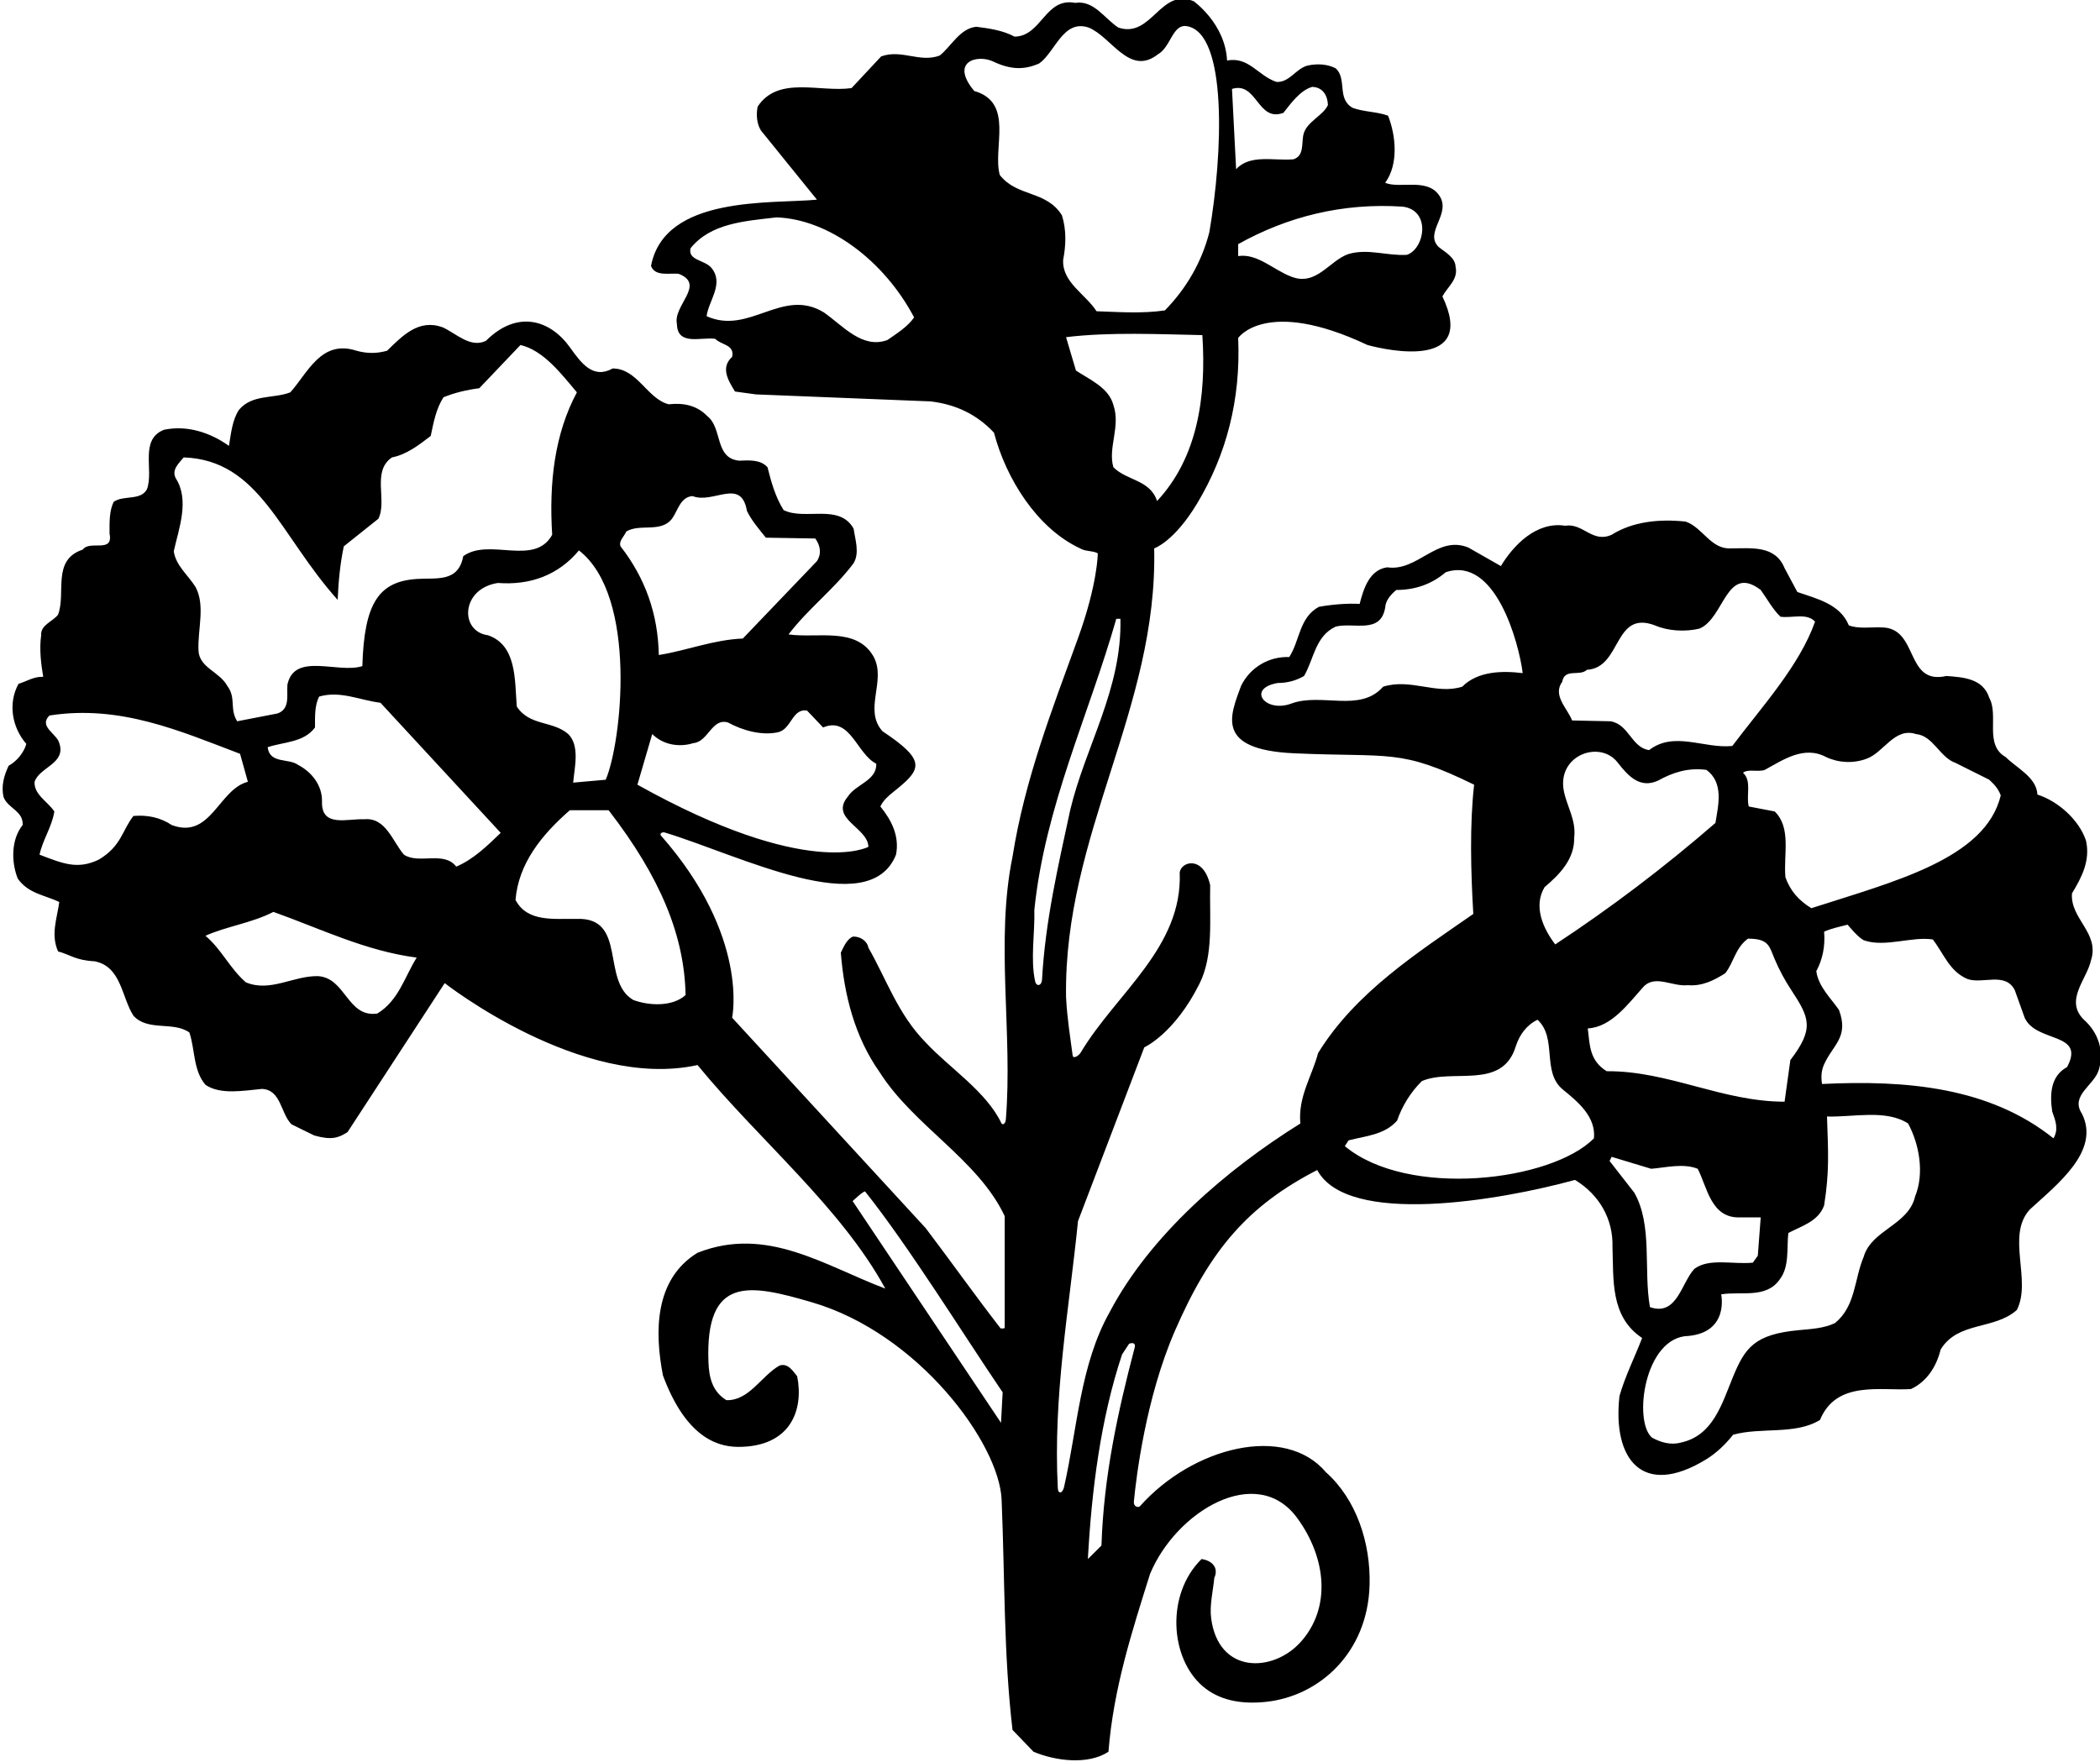 <?xml version="1.0" encoding="UTF-8"?>
<svg xmlns="http://www.w3.org/2000/svg" xmlns:xlink="http://www.w3.org/1999/xlink" width="510pt" height="428pt" viewBox="0 0 510 428" version="1.1">
<g id="surface1">
<path style=" stroke:none;fill-rule:nonzero;fill:rgb(0%,0%,0%);fill-opacity:1;" d="M 506.102 247.699 C 501.301 243 506.801 237.898 507.801 233.301 C 510 226.602 502.699 223.199 503.199 217 C 505.5 213.199 507.699 209.102 506.602 204.199 C 504.898 199.102 499.801 194.602 494.801 193 C 494.602 188.801 489.801 186.602 487.102 183.898 C 481.801 180.898 485.5 173.801 483.102 169.5 C 481.602 164.801 476.801 164.5 472.699 164.199 C 462.5 166.5 466.102 152.398 456.898 152.398 C 454.301 152.301 451.301 152.801 449 151.898 C 446.898 146.699 441.102 145.398 436.5 143.801 L 433.398 138 C 431.102 132.398 425.398 133.199 420.398 133.199 C 415.5 133.5 413.602 128.199 409.398 126.699 C 402.898 126 396.5 126.699 391.398 129.898 C 386.699 132 384.5 127 380.102 127.699 C 373.102 126.602 367.5 132.5 364.5 137.5 L 356.602 133 C 349 129.898 344.301 138.898 336.898 137.801 C 332.5 138.398 331.102 143.199 330.199 146.699 C 327.699 146.5 323.5 146.801 320.301 147.398 C 315.5 150 315.699 155.602 313.102 159.602 C 308.199 159.398 303.602 162.102 301.398 166.602 C 298.867 173.605 294.809 182.09 314.25 182.973 C 337.828 184.039 339.883 181.734 358 190.602 C 356.898 200.301 357.199 211.801 357.801 222 C 344.301 231.398 329.199 241 320.102 255.801 C 318.602 261.5 315.199 266.398 315.801 272.898 C 298 284 279.398 299.898 269.5 318.699 C 262.316 331.453 261.664 346.867 258.418 361.176 C 258.051 362.801 256.977 362.988 256.898 361.492 C 255.727 338.938 259.645 318.074 261.801 296.602 L 277.898 254.398 C 277.898 254.398 285.242 251.117 291.32 238.91 C 294.77 231.984 293.719 223.246 293.898 215 C 292.25 207.75 286.898 209.199 286.5 211.898 C 287.246 230.109 271.074 241.258 262.5 255.602 C 261.891 256.617 260.609 257.176 260.512 256.434 C 259.871 251.602 259.16 247.312 258.898 242.199 C 258.301 202.602 281.199 172.199 280.301 133.199 C 280.301 133.199 285.117 131.641 290.754 122.25 C 297.801 110.5 301.355 97.137 300.699 82.102 C 300.699 82.102 307.426 72.156 332.102 83.801 C 337.199 85.199 358.75 89.75 350.301 72 C 351.5 69.699 354.199 67.898 353.5 64.801 C 353.398 62.5 351 61.301 349.398 60 C 345.699 56.398 352.801 51.801 349.398 47.301 C 346.398 43.199 339.898 45.898 336.398 44.398 C 339.699 39.898 339 32.898 337.102 28.102 C 334.398 27.102 331.199 27.199 328.5 26.199 C 324.602 24 327.199 19.199 324.398 16.602 C 322.5 15.602 320 15.398 317.699 15.898 C 314.801 16.5 313.199 20.102 310 19.898 C 305.5 18.398 303.301 13.699 298 14.699 C 297.574 5.734 289.898 0.301 289.898 0.301 C 281.801 -3.102 279.699 9.398 271.602 6.699 C 268.199 4.5 265.699 0 261.102 0.699 C 253.801 -0.699 253 8.801 246.398 8.898 C 243.602 7.398 240.301 6.898 237.102 6.5 C 233.102 6.898 231 11.301 228.199 13.5 C 223.301 15.301 219 11.898 214 13.699 L 206.801 21.398 C 199.102 22.5 189 18.301 184 25.898 C 183.602 27.898 183.801 30.102 184.801 31.699 L 198.398 48.5 C 187.352 49.562 161.383 47.367 158.102 64.602 C 159.102 67.199 162.398 66.301 164.801 66.5 C 171.5 69.102 163.398 74.199 164.398 78.699 C 164.5 84.102 170.301 81.801 173.699 82.301 C 175.102 83.801 178.5 83.699 177.801 86.699 C 174.898 89.301 176.898 92.5 178.5 95.102 L 183.602 95.801 L 226 97.5 C 231.898 98.199 237.102 100.5 241.398 105.102 C 244.301 116.199 251.801 128.301 262.301 133.199 C 263.602 134 265.301 133.699 266.602 134.398 C 266.602 134.398 266.633 141.727 261.742 155.18 C 255.48 172.41 248.832 189.477 245.898 208.102 C 241.688 228.578 245.996 250.984 244.27 271.98 C 244.191 272.926 243.488 273.441 243.176 272.785 C 239.461 265.043 230.516 259.379 224.801 253.199 C 218.102 246.398 215.301 237.898 210.898 230.199 C 210.602 228.5 208.801 227.398 207.102 227.5 C 205.602 228.199 204.898 230 204.199 231.398 C 205 241.699 207.602 251.898 213.602 260.398 C 221.898 273.5 237.5 281.602 244 295.398 L 244 322.602 C 244 322.602 243.133 322.828 242.949 322.594 C 236.758 314.613 230.922 306.363 224.801 298.301 L 177.801 247.199 C 177.801 247.199 182.09 227.488 160.531 202.973 C 160.129 202.516 160.746 202.004 161.504 202.234 C 179.719 207.766 211.109 223.922 217.602 207.602 C 218.5 203.102 216.5 199.199 213.801 195.898 C 214.531 194.355 215.773 193.309 217.039 192.297 C 223.449 187.184 224.961 185.086 216.16 178.879 C 215.535 178.438 214.902 178.016 214.301 177.602 C 209.602 172.301 215.398 165.301 212.102 159.398 C 207.898 152.199 198.602 155.102 191.5 154.102 C 196.199 147.898 202.602 143.102 207.301 136.801 C 208.801 134.301 207.699 131.102 207.301 128.398 C 203.801 122.199 195.5 126.5 190.301 123.898 C 188.301 120.699 187.301 117.102 186.398 113.5 C 184.699 111.602 182 111.801 179.5 111.898 C 173.5 111.301 175.5 104 171.801 101.102 C 169.301 98.5 166.102 97.801 162.398 98.199 C 157.199 96.898 154.801 89.5 148.801 89.5 C 144.027 92.16 141.16 88.215 138.453 84.426 C 133.656 77.691 125.641 75.164 118 82.801 C 114.199 84.602 110.801 81 107.5 79.5 C 101.699 77.398 97.801 81.5 94 85.199 C 91.5 85.898 89.102 85.898 86.602 85.199 C 78 82.398 74.801 90.5 70.5 95.301 C 66.398 96.898 61.199 95.699 58 99.602 C 56.398 102.102 56.102 105.301 55.602 108.301 C 51.102 105.102 45.5 103.199 39.801 104.398 C 33.801 106.801 37.398 114.199 35.699 118.801 C 34.199 121.699 30 120.199 27.602 121.898 C 26.5 124.199 26.602 126.898 26.602 129.602 C 27.602 134.5 21.801 131.102 20.102 133.5 C 12.5 136 16.102 144 14.102 149.301 C 12.801 151 9.801 151.801 10 154.301 C 9.5 157.699 10 161.5 10.5 164.398 C 8.199 164.301 6.5 165.5 4.5 166.102 C 1.898 170.801 2.898 176.699 6.398 180.699 C 5.801 182.801 4.102 184.898 2.102 186 C 1 188.301 0.199 191 0.898 193.699 C 2 196.398 5.699 197 5.5 200.398 C 2.699 203.898 2.699 209.301 4.301 213.398 C 6.898 217.102 10.898 217.398 14.398 219.102 C 13.801 223.301 12.301 227 14.102 231.102 C 17.102 231.898 18.25 233.25 23 233.5 C 29.5 234.801 29.5 242.199 32.398 246.699 C 35.898 250.602 42.102 248 46 250.801 C 47.398 255 46.898 260 49.898 263.5 C 53.5 266 59.301 264.898 63.602 264.5 C 68.301 264.699 68.102 270.398 70.801 273.102 L 76.301 275.801 C 80.5 277 82.199 276.398 84.398 275 L 108 238.801 C 108 238.801 141.281 264.934 169.398 258.699 C 184.301 276.898 204.199 293.199 215 313 C 200.234 307.438 186.234 297.66 169.398 304.301 C 158.801 310.801 159 323.75 161 334.098 C 166.109 347.836 173.082 351.438 179.25 351.449 C 192.047 351.477 195.23 342.449 193.602 334.301 C 192.602 333.098 191.398 331 189.301 331.699 C 184.898 334.199 181.898 340.301 176.398 340.098 C 172.988 337.98 172.207 334.617 172.059 330.988 C 171.195 309.617 182.156 311.949 197.105 316.305 C 223.051 323.855 242.676 350.621 243.246 364.25 C 244.055 383.375 243.723 401.742 245.898 420.199 L 251 425.5 C 256.199 427.699 264.199 428.801 269.199 425.5 C 270.398 410.199 274.898 396.301 279.301 382.301 C 285.633 367.07 305.219 355.305 315.035 368.727 C 322.176 378.492 323.297 390.605 315.867 398.855 C 309.172 406.289 295.91 406.738 294.133 393.047 C 293.727 389.922 294.59 386.492 294.898 383.301 C 296.102 380.602 294.102 379 291.801 378.699 C 283.105 387.254 284.113 402.793 292.117 409.613 C 296.039 412.957 301.277 414.043 307.488 413.379 C 320.422 411.992 332.164 401.449 332.613 384.996 C 332.891 374.77 329.41 364.188 322 357.598 C 312.035 345.805 289.656 351.469 276.859 365.848 C 276.465 366.289 275.246 366 275.367 364.738 C 275.953 358.664 278.262 339.613 285.277 323.402 C 293.906 303.469 303.18 292.812 319.898 284.199 C 327.215 297.918 364.152 291.648 382.5 286.602 C 388.398 290.199 391.801 296.102 391.602 302.898 C 391.898 310.801 391 319.801 398.801 325 C 397 329.699 394.699 334.199 393.301 339.098 C 391.562 354.473 398.898 363.898 414.27 354.531 C 416.781 353 419.012 350.883 420.898 348.5 C 427.699 346.598 436 348.598 442 344.902 C 446 335.199 456.801 337.902 464.102 337.402 C 468.102 335.5 470.301 331.801 471.301 327.801 C 475.5 320.898 484.301 323.102 489.801 318.199 C 493.5 311 487.102 300.051 493 293.75 C 499.5 287.75 510.199 279.602 505.602 270.5 C 502.699 266.102 508.602 263.602 509.699 259.898 C 511.102 255.398 509.602 250.801 506.102 247.699 Z M 340.699 50.199 C 347.566 51.113 346.035 60.352 341.699 61.898 C 336.801 62.199 332.301 60.301 327.5 61.699 C 322.801 63.301 319.699 69.602 313.602 67.199 C 309.301 65.602 305.398 61.5 300.699 62.199 L 300.699 59.301 C 312.5 52.699 326 49.199 340.699 50.199 Z M 311.699 27.398 C 313.5 25.102 315.801 21.898 318.699 21.102 C 321.199 21.199 322.398 23.102 322.5 25.5 C 321.301 28.199 317.102 29.602 316.5 32.898 C 316.102 35 316.699 37.898 314.102 38.699 C 309.301 39.102 303.602 37.398 300.199 41.102 L 299.199 21.602 C 305.301 19.699 305.398 29.801 311.699 27.398 Z M 215.5 82.602 C 209.398 84.801 204.801 79.199 200.102 75.898 C 190 69.699 182 81.5 171.602 76.801 C 172.102 73 175.898 68.898 172.801 65.102 C 171.199 63.102 167 63.301 167.699 60.301 C 172.602 54.199 180.898 53.699 188.602 52.801 C 201.25 53.25 214.688 63.242 222 77.102 C 220.398 79.398 217.801 81 215.5 82.602 Z M 196 172.602 L 199.898 176.699 C 206.5 173.898 208.102 183.199 212.801 185.5 C 213 189.602 207.801 190.5 205.898 193.5 C 201.398 198.898 210.801 201 210.898 205.699 C 210.898 205.699 196.25 213.75 154.801 190.602 L 158.398 178.301 C 161 180.898 164.898 181.602 168.398 180.5 C 172 180.199 172.898 174.301 176.801 175.5 C 180.301 177.398 184.801 178.699 188.801 177.898 C 192.25 177.25 192.301 172 196 172.602 Z M 152.102 129.102 C 155.398 127.102 160.5 129.5 163.199 126 C 164.602 124.102 165.199 120.699 168.199 120.5 C 173.199 122.5 180 115.898 181.398 124.102 C 182.5 126.398 184.301 128.5 186 130.602 L 198 130.801 C 199.199 132.5 199.602 134.398 198.398 136.301 L 180.398 155.102 C 173.199 155.398 166.898 158 160 159.102 C 159.801 149.102 156.699 140.398 150.699 132.699 C 150.199 131.398 151.602 130.301 152.102 129.102 Z M 42.699 116.199 C 41.602 114.102 43.398 112.602 44.602 111.102 C 63.113 111.762 67.852 129.938 82 145.699 C 82.199 141.199 82.602 136.898 83.5 132.699 L 91.898 126 C 94.102 121.5 90.199 114.5 95.199 111.102 C 98.801 110.398 101.699 108.102 104.602 105.898 C 105.301 102.602 105.898 99.301 107.699 96.5 C 110.398 95.398 113.301 94.699 116.398 94.301 L 126.398 83.801 C 132 85.102 136.398 90.898 140.102 95.301 C 134.699 105.398 133.301 117.199 134.102 129.898 C 129.801 137.699 118.801 130.5 112.5 135.102 C 111.305 141.547 105.996 140.309 101.227 140.629 C 92.074 141.25 88.441 146.344 88 161.801 C 82.102 163.699 71.5 158.301 69.801 166.301 C 69.602 168.898 70.5 172.199 67.398 173.301 L 57.602 175.199 C 55.699 172.199 57.398 169.5 55.199 166.602 C 53.301 163.102 48.301 162.199 48.199 157.898 C 48 152.801 49.898 147.102 47.5 142.602 C 45.699 139.699 42.699 137.398 42.199 133.898 C 43.398 128.5 46.102 121.5 42.699 116.199 Z M 41.699 200.398 C 39 198.602 35.898 197.898 32.398 198.199 C 29.602 201.801 29.5 205.5 24 208.801 C 18.801 211.301 15.25 209.75 9.602 207.602 C 10.398 203.898 12.602 200.898 13.199 197.102 C 11.602 194.699 8.199 193 8.398 189.898 C 9.602 186.301 16.102 185.5 14.398 180.5 C 13.801 178.199 9.301 176.5 12 173.801 C 29.199 171.102 43.801 177.602 58.301 183.102 L 60.199 189.898 C 53.102 191.699 51.199 204 41.699 200.398 Z M 91.602 246.199 C 84.301 247.199 84 237.5 77.199 237.102 C 71.199 237 65.602 241.102 59.699 238.602 C 55.699 235.102 53.898 230.699 49.898 227.301 C 55 225 61.199 224.199 66.398 221.5 C 77.898 225.602 88.801 231 101.199 232.602 C 98.301 237.199 96.801 243.102 91.602 246.199 Z M 110.801 210.5 C 107.801 206.602 101.699 210 98.102 207.602 C 95.398 204.5 93.699 198.5 88.5 199 C 84.398 198.801 78 201.102 78.199 194.699 C 78.301 190.801 75.699 187.5 72.398 185.801 C 70.102 184.102 65.5 185.602 65 181.5 C 68.801 180.199 73.801 180.398 76.5 176.699 C 76.5 174 76.398 171.398 77.5 169.199 C 82.699 167.699 87.398 170.102 92.398 170.699 L 121.602 202.301 C 118.398 205.398 114.898 208.801 110.801 210.5 Z M 118.5 154.301 C 111.613 153.402 111.871 143.004 120.898 141.602 C 128.801 142.199 135.602 139.699 140.602 133.699 C 154.953 144.852 150.945 180.48 147.102 189.398 L 139.199 190.102 C 139.5 186.5 140.898 181.199 138 178.301 C 134.199 175 128.602 176.398 125.5 171.602 C 125 165.102 125.5 156.699 118.5 154.301 Z M 153.801 242.898 C 145.898 238.301 152.398 222.801 140.102 223.199 C 134.602 223.102 128.102 224.102 125.199 218.602 C 125.898 209.801 131.5 202.801 138.398 196.801 L 147.801 196.801 C 160.48 213.199 166.219 227.398 166.5 241.699 C 163.301 244.602 157.602 244.301 153.801 242.898 Z M 243.102 345.598 L 207.066 291.746 C 207.066 291.746 209.855 289.105 210.113 289.434 C 220.727 302.77 234.086 324.344 243.5 338.199 Z M 257.898 52.301 C 254.102 46.199 247 47.898 242.801 42.5 C 241 35.898 246.398 24.898 236.602 22.102 C 230.617 14.918 237.352 13.18 241.102 14.898 C 245.5 17 248.801 17 252.398 15.398 C 256.301 12.602 258.199 4.602 264.398 6.699 C 270 9 274.301 18.602 281.199 13.199 C 284.352 11.449 284.742 5.797 288.211 6.352 C 298.141 7.945 297 37.25 293.699 56.398 C 291.898 63.5 288.199 70 282.898 75.398 C 277.398 76.199 272 75.801 266.301 75.602 C 263.602 71.398 257.898 68.602 258.199 63.102 C 258.898 59.5 259 55.801 257.898 52.301 Z M 261.301 90 L 258.898 81.898 C 269.5 80.602 281.699 81.199 292 81.398 C 293 96.5 290.801 111.199 281 121.699 C 279.301 116.5 273.699 116.801 270.398 113.5 C 269 108.801 272.199 103.602 270.398 98.398 C 269.301 94.102 264.398 92.102 261.301 90 Z M 251.379 238.324 C 250.215 232.953 251.355 226.512 251.199 221 C 253.801 195.801 264.398 173.801 271.102 150.301 L 272.102 150.301 C 272.5 167.398 263.602 181.199 259.898 196.801 C 256.996 210.32 253.848 223.676 253.062 237.984 C 252.984 239.445 251.695 239.773 251.379 238.324 Z M 275.551 327.379 C 271.504 342.82 268.039 358.461 267.5 375.402 L 264.199 378.699 C 265.102 362 267.301 344.602 272.5 329 L 274.211 326.395 C 274.211 326.395 275.992 325.684 275.551 327.379 Z M 453.301 184.301 C 457.5 182.801 460.102 176.602 465.301 178.301 C 469.5 178.699 471.102 184 474.898 185.301 L 483.102 189.398 C 484.398 190.602 485.301 191.602 485.898 193.199 C 482.203 208.645 459.859 214.156 439.898 220.602 C 436.801 218.699 434.801 216.398 433.602 213.102 C 433.102 207.602 435.102 201.102 431 197.102 L 424.699 195.898 C 424 193.199 425.5 189.699 423.301 187.699 C 424.602 186.699 427 187.602 428.602 187 C 433 184.602 438.102 181 443.5 183.898 C 446.5 185.301 450.102 185.5 453.301 184.301 Z M 379.398 165.602 C 380 162.199 383.602 164.398 385.398 162.699 C 393.898 162.199 391.801 148.102 401.898 151.898 C 405.102 153.301 409.301 153.5 412.699 152.699 C 418.801 150.199 419.199 136.898 427.602 143.301 C 429.199 145.5 430.5 148 432.398 149.801 C 435.199 150.199 438.801 148.801 440.801 151 C 437 161.699 428.102 171.398 420.699 181.199 C 413.801 181.898 406.602 177.5 400.5 182.199 C 396.199 181.602 395.602 175.898 391.102 175.199 L 381.801 175 C 380.602 172 377 168.898 379.398 165.602 Z M 375.102 215.5 C 378.898 212.301 382.398 208.602 382.301 203.5 C 382.852 199.211 380.441 195.734 379.762 191.984 C 378.211 183.434 388.52 179.672 392.84 185.195 C 395.348 188.402 398.211 191.664 402.699 189.602 C 406.102 187.699 409.898 186.398 414.398 187 C 418.699 190.102 417.301 195.602 416.602 199.898 C 403.898 210.898 391.199 220.5 377.699 229.398 C 374.801 225.602 372.301 220.199 375.102 215.5 Z M 355.102 166.801 C 348.801 168.801 342.602 164.699 335.898 166.801 C 330.301 173.199 320.945 168.18 313.602 170.898 C 307.25 173.25 302.664 167.227 310.301 165.898 C 312.699 165.898 314.801 165.301 316.699 164.199 C 319.102 160.102 319.398 154.5 324.398 152.199 C 328.801 151.102 335.301 154.102 336.398 147.602 C 336.5 145.801 337.801 144.398 339.102 143.301 C 343.699 143.301 347.699 141.898 351.102 139 C 363.117 134.93 368.848 156.004 369.801 163.5 C 364.801 162.898 358.898 163 355.102 166.801 Z M 387.102 276.5 C 376.734 286.996 341.875 291.129 326.602 278.398 L 327.5 277 C 331.699 275.898 336.199 275.699 339.301 272.199 C 340.5 268.699 342.5 265.398 345.301 262.602 C 352.699 259.398 364.801 264.898 368.102 254.199 C 369 251.398 370.699 249 373.398 247.699 C 378.301 252.199 374.301 260.398 379.602 264.699 C 383.301 267.699 387.602 271.301 387.102 276.5 Z M 385.602 249.801 C 391.398 249.5 395.5 243.699 399.301 239.5 C 402.199 236.801 406.199 239.699 409.898 239.301 C 413.398 239.602 416.301 238.102 419 236.398 C 421.102 233.699 421.398 230.301 424.5 228 C 429.578 228 429.645 229.797 430.965 232.91 C 432.074 235.535 433.422 238.059 435.023 240.484 C 439.535 247.316 440.594 249.898 434.801 257.5 L 433.398 267.602 C 418.199 267.602 405.301 260.102 390.199 260.199 C 386 257.602 386.102 253.898 385.602 249.801 Z M 396.898 289.699 L 390.898 282 L 391.398 281 L 401 283.898 C 404.602 283.602 408.801 282.5 412.301 283.898 C 414.602 288.301 415.5 296 422.602 295.699 L 427.602 295.699 L 426.898 305 L 425.699 306.699 C 421 307.199 415.102 305.5 411.5 308.199 C 408.301 311.602 407.301 319.801 400.699 317.5 C 399.102 308.398 401.398 297.602 396.898 289.699 Z M 465.102 290.602 C 463.5 297.602 454.5 298.699 452.602 305.301 C 450.301 310.699 450.699 317.301 445.602 321.398 C 442.988 322.633 439.957 322.812 436.965 323.086 C 426.105 324.078 423.793 327.328 420.832 334.535 C 418.176 341 416.012 348.75 408.199 350.402 C 405.699 351.098 403.199 350.301 401.199 349.199 C 396.57 345.254 399.359 324.645 410.102 324.5 C 420 323.5 418 314.398 418 314.398 C 422.898 313.602 428.898 315.5 432.199 310.801 C 434.602 307.699 433.898 303.398 434.301 299.5 C 437.5 297.801 441.602 296.699 443 292.801 C 444.301 284.602 444 280 443.699 271.199 C 450.102 271.398 458 269.398 463.398 272.898 C 466.102 277.898 467.398 285 465.102 290.602 Z M 502 259.199 C 497.898 261.398 497.801 266 498.398 270 C 499.199 272.199 500 274.301 498.699 276.5 C 483.199 264.102 463.102 262.301 442.5 263.301 C 442.199 261.551 442.352 260.023 442.949 258.648 C 445.074 253.781 449.109 251.992 446.602 245.301 C 444.5 242.301 441.602 239.602 441.102 235.898 C 442.602 233.102 443.301 229.898 443 226.301 C 444.801 225.5 446.801 225.102 448.699 224.602 C 448.699 224.602 451.469 227.996 452.77 228.438 C 457.852 230.156 464.387 227.402 469.398 228.199 C 472.102 231.699 473.398 235.898 477.801 237.801 C 481.5 239.102 487 236 489.301 240.5 L 491.699 247.199 C 494.5 253.398 506.602 250.602 502 259.199 "/>
</g>
</svg>
